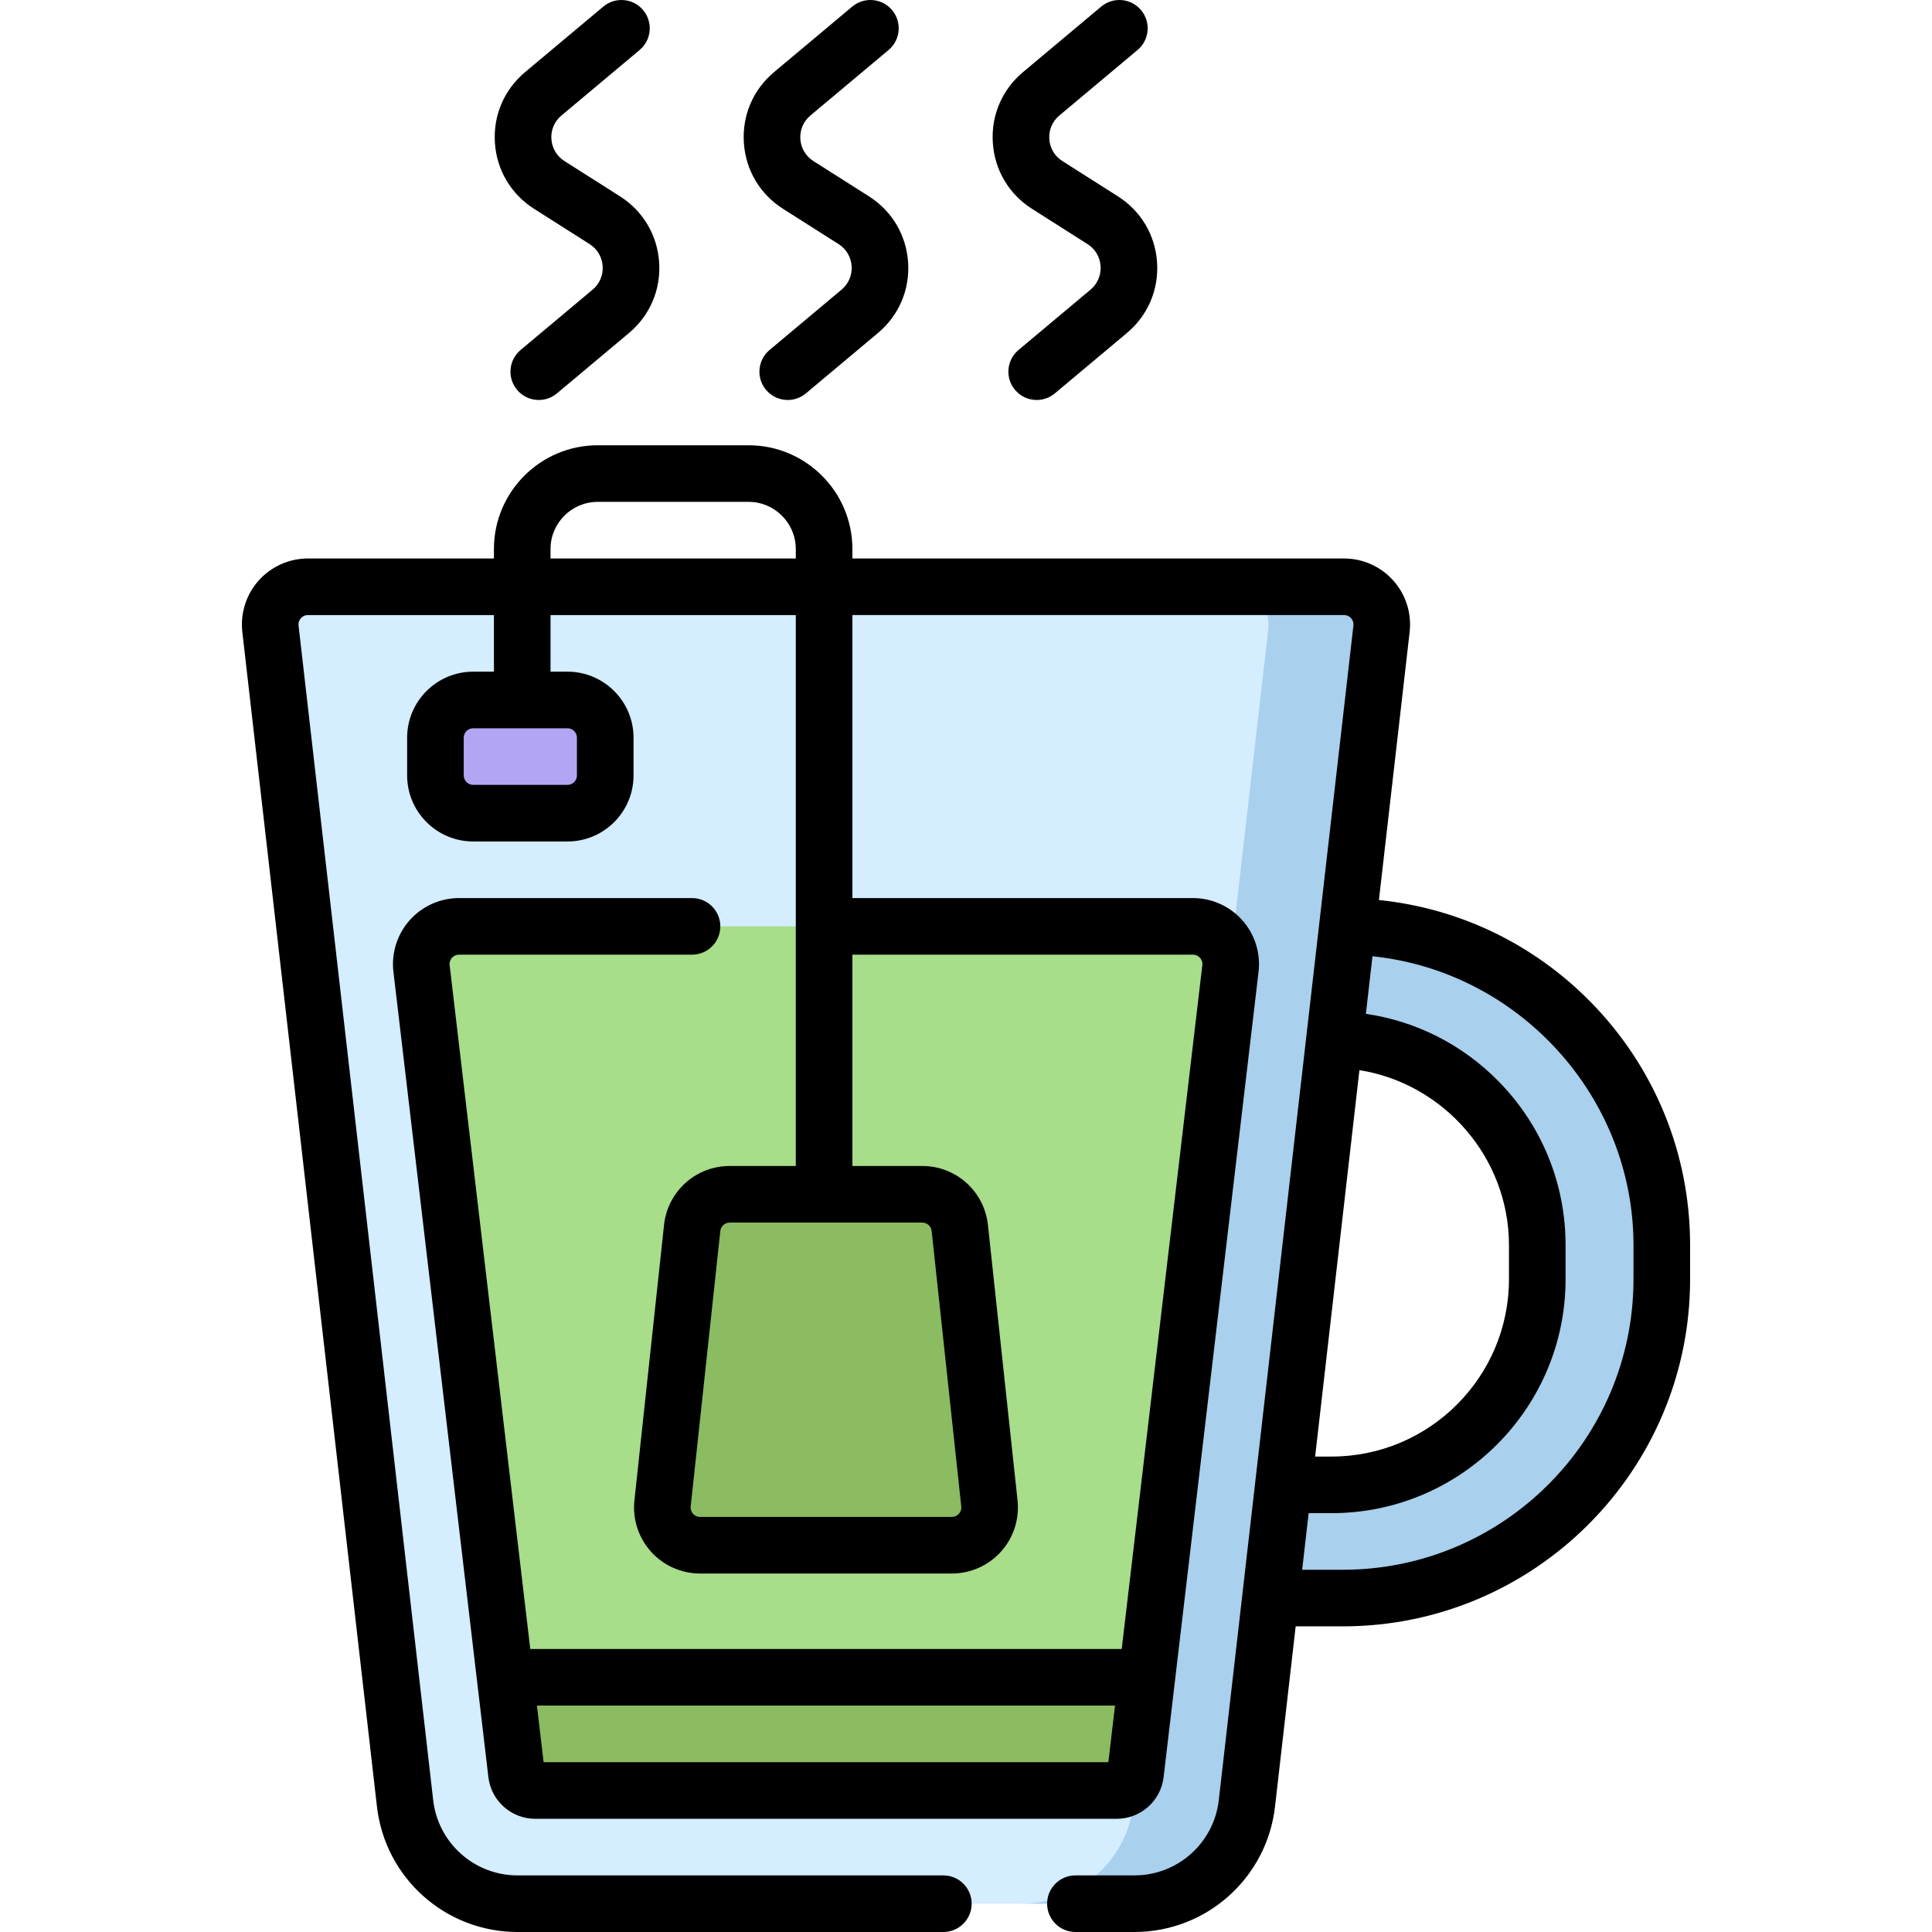 <svg id="Capa_1" enable-background="new 0 0 512 512" height="512" viewBox="0 0 512 512" width="512" xmlns="http://www.w3.org/2000/svg"><path d="m317.895 423.5h38c46.668 0 84.5-37.832 84.5-84.5v-9c0-46.668-37.832-84.5-84.5-84.5h-20l16.833 30h.167c30.1 0 54.5 24.4 54.5 54.5v9c0 30.1-24.401 54.5-54.5 54.5h-21.5z" fill="#a9d0ed"/><path d="m300.637 504.5h-163.484c-15.247 0-28.069-11.436-29.805-26.584l-35.676-311.277c-.68-5.935 3.961-11.139 9.935-11.139h274.577c5.974 0 10.615 5.204 9.935 11.139l-35.676 311.277c-1.737 15.148-14.559 26.584-29.806 26.584z" fill="#d4edff"/><path d="m366.12 166.64-35.68 311.28c-1.73 15.14-14.56 26.58-29.8 26.58h-30c15.24 0 28.07-11.44 29.8-26.58l35.68-311.28c.68-5.94-3.96-11.14-9.94-11.14h30c5.98 0 10.62 5.2 9.94 11.14z" fill="#a9d0ed"/><path d="m295.95 474.5h-154.11c-2.535 0-4.669-1.897-4.966-4.415l-25.162-213.415c-.701-5.946 3.944-11.171 9.931-11.171h194.503c5.987 0 10.632 5.225 9.931 11.171l-25.162 213.415c-.296 2.518-2.43 4.415-4.965 4.415z" fill="#a8dd8a"/><path d="m262.205 398.431-7.849-73c-.546-5.08-4.834-8.931-9.943-8.931h-51.035c-5.109 0-9.396 3.851-9.943 8.931l-7.849 73c-.636 5.912 3.997 11.069 9.943 11.069h66.734c5.945 0 10.577-5.157 9.942-11.069z" fill="#8bbc61"/><path d="m150.395 215.5h-25c-5.523 0-10-4.477-10-10v-10c0-5.523 4.477-10 10-10h25c5.523 0 10 4.477 10 10v10c0 5.523-4.477 10-10 10z" fill="#b2a6f4"/><path d="m303.93 444.5-3.019 25.586c-.297 2.517-2.431 4.414-4.966 4.414h-154.11c-2.535 0-4.669-1.897-4.966-4.414l-3.019-25.586z" fill="#8bbc61"/><path d="m421.61 265.615c-15.155-15.466-34.883-24.917-56.181-27.103l8.14-71.018c.567-4.951-1.009-9.923-4.326-13.641-3.317-3.719-8.077-5.852-13.06-5.852h-130.289v-2.5c0-15.164-12.336-27.5-27.5-27.5h-40c-15.164 0-27.5 12.336-27.5 27.5v2.5h-49.288c-4.983 0-9.743 2.133-13.06 5.852-3.317 3.718-4.894 8.69-4.326 13.641l35.676 311.276c2.171 18.944 18.188 33.23 37.256 33.23h112.847c4.142 0 7.5-3.358 7.5-7.5s-3.358-7.5-7.5-7.5h-112.847c-11.441 0-21.051-8.571-22.354-19.938l-35.676-311.277c-.111-.968.34-1.637.618-1.949s.891-.836 1.866-.836h49.289v15h-5.5c-9.649 0-17.5 7.851-17.5 17.5v10c0 9.649 7.851 17.5 17.5 17.5h25c9.649 0 17.5-7.851 17.5-17.5v-10c0-9.649-7.851-17.5-17.5-17.5h-4.5v-15h65v82.49.01s0 .006 0 .01v63.49h-17.518c-8.961 0-16.441 6.719-17.4 15.629l-7.85 73c-.53 4.931 1.066 9.875 4.381 13.565 3.314 3.69 8.06 5.806 13.019 5.806h66.734c4.96 0 9.705-2.116 13.019-5.806s4.911-8.634 4.381-13.565l-7.85-73c-.958-8.91-8.438-15.629-17.399-15.629h-18.518v-56h90.251c.977 0 1.59.526 1.869.839.278.313.729.984.614 1.954l-21.364 181.207h-156.739l-21.365-181.207c-.114-.97.336-1.64.614-1.954.279-.313.892-.839 1.869-.839h61.751c4.142 0 7.5-3.358 7.5-7.5s-3.358-7.5-7.5-7.5h-61.751c-4.994 0-9.761 2.141-13.079 5.873s-4.885 8.717-4.3 13.676l25.163 213.415c.742 6.292 6.079 11.036 12.414 11.036h154.11c6.335 0 11.672-4.745 12.414-11.036l25.162-213.415c.585-4.959-.982-9.944-4.3-13.676s-8.085-5.873-13.079-5.873h-90.251v-75h130.288c.975 0 1.587.524 1.866.836s.729.98.618 1.949l-35.679 311.277c-1.303 11.367-10.913 19.938-22.354 19.938h-15.637c-4.142 0-7.5 3.358-7.5 7.5s3.358 7.5 7.5 7.5h15.637c19.068 0 35.085-14.286 37.256-33.23l5.475-47.77h12.527c50.729 0 92-41.271 92-92v-9c0-24.221-9.335-47.087-26.284-64.385zm-268.716-70.115v10c0 1.378-1.122 2.5-2.5 2.5h-25c-1.378 0-2.5-1.122-2.5-2.5v-10c0-1.378 1.122-2.5 2.5-2.5h25c1.379 0 2.5 1.122 2.5 2.5zm94.003 130.733 7.85 73c.104.965-.348 1.628-.626 1.938s-.89.83-1.86.83h-66.734c-.97 0-1.582-.52-1.86-.83s-.729-.974-.626-1.938l7.85-73c.137-1.273 1.206-2.233 2.486-2.233h51.035c1.28 0 2.349.96 2.485 2.233zm-102.835 140.767-1.769-15h153.202l-1.769 15zm1.832-319v-2.5c0-6.893 5.607-12.5 12.5-12.5h40c6.893 0 12.5 5.607 12.5 12.5v2.5zm214.368 135.593c22.371 3.575 39.632 23.16 39.632 46.408v9c0 25.916-21.084 47-47 47h-4.369zm72.632 55.407c0 42.458-34.542 77-77 77h-10.808l1.719-15h6.089c34.187 0 62-27.813 62-62v-9c0-16.367-6.32-31.806-17.795-43.473-9.574-9.734-21.833-15.909-35.127-17.852l1.748-15.253c38.664 3.969 69.174 37.094 69.174 76.579z"/><path d="m207.516 55.344 14.714 9.345c2.04 1.296 3.301 3.422 3.46 5.834s-.813 4.685-2.665 6.237l-19.086 15.991c-3.175 2.66-3.593 7.391-.933 10.565 1.483 1.771 3.61 2.684 5.753 2.684 1.699 0 3.408-.574 4.813-1.751l19.086-15.991c5.561-4.659 8.477-11.482 8-18.721-.477-7.238-4.262-13.621-10.386-17.51l-14.714-9.345c-2.041-1.296-3.302-3.422-3.46-5.834-.159-2.412.813-4.685 2.666-6.237l20.721-17.361c3.175-2.66 3.592-7.391.932-10.566-2.661-3.174-7.39-3.591-10.566-.932l-20.72 17.361c-5.561 4.659-8.477 11.482-8 18.721.476 7.238 4.261 13.621 10.385 17.51z"/><path d="m273.493 55.344 14.714 9.345c2.041 1.296 3.302 3.422 3.46 5.834.159 2.412-.813 4.685-2.665 6.237l-19.086 15.991c-3.175 2.66-3.593 7.391-.933 10.565 1.483 1.771 3.61 2.684 5.753 2.684 1.699 0 3.408-.574 4.813-1.751l19.086-15.991c5.561-4.659 8.477-11.482 8-18.721s-4.262-13.621-10.386-17.511l-14.714-9.345c-2.04-1.296-3.301-3.422-3.46-5.834s.813-4.685 2.666-6.237l20.721-17.361c3.175-2.66 3.592-7.391.932-10.566-2.661-3.174-7.39-3.591-10.566-.932l-20.72 17.361c-5.561 4.659-8.477 11.482-8 18.721.476 7.239 4.262 13.621 10.385 17.511z"/><path d="m141.539 55.344 14.714 9.345c2.04 1.296 3.301 3.422 3.46 5.834s-.813 4.685-2.665 6.237l-19.086 15.991c-3.175 2.66-3.593 7.391-.933 10.565 1.483 1.771 3.61 2.684 5.753 2.684 1.699 0 3.408-.574 4.813-1.751l19.087-15.991c5.56-4.659 8.476-11.483 7.999-18.721-.477-7.239-4.262-13.621-10.386-17.51l-14.714-9.345c-2.04-1.296-3.301-3.422-3.46-5.834s.813-4.685 2.665-6.237l20.721-17.361c3.175-2.66 3.593-7.391.933-10.565-2.659-3.175-7.391-3.593-10.565-.933l-20.722 17.361c-5.56 4.659-8.476 11.483-7.999 18.721.476 7.238 4.262 13.62 10.385 17.51z"/></svg>